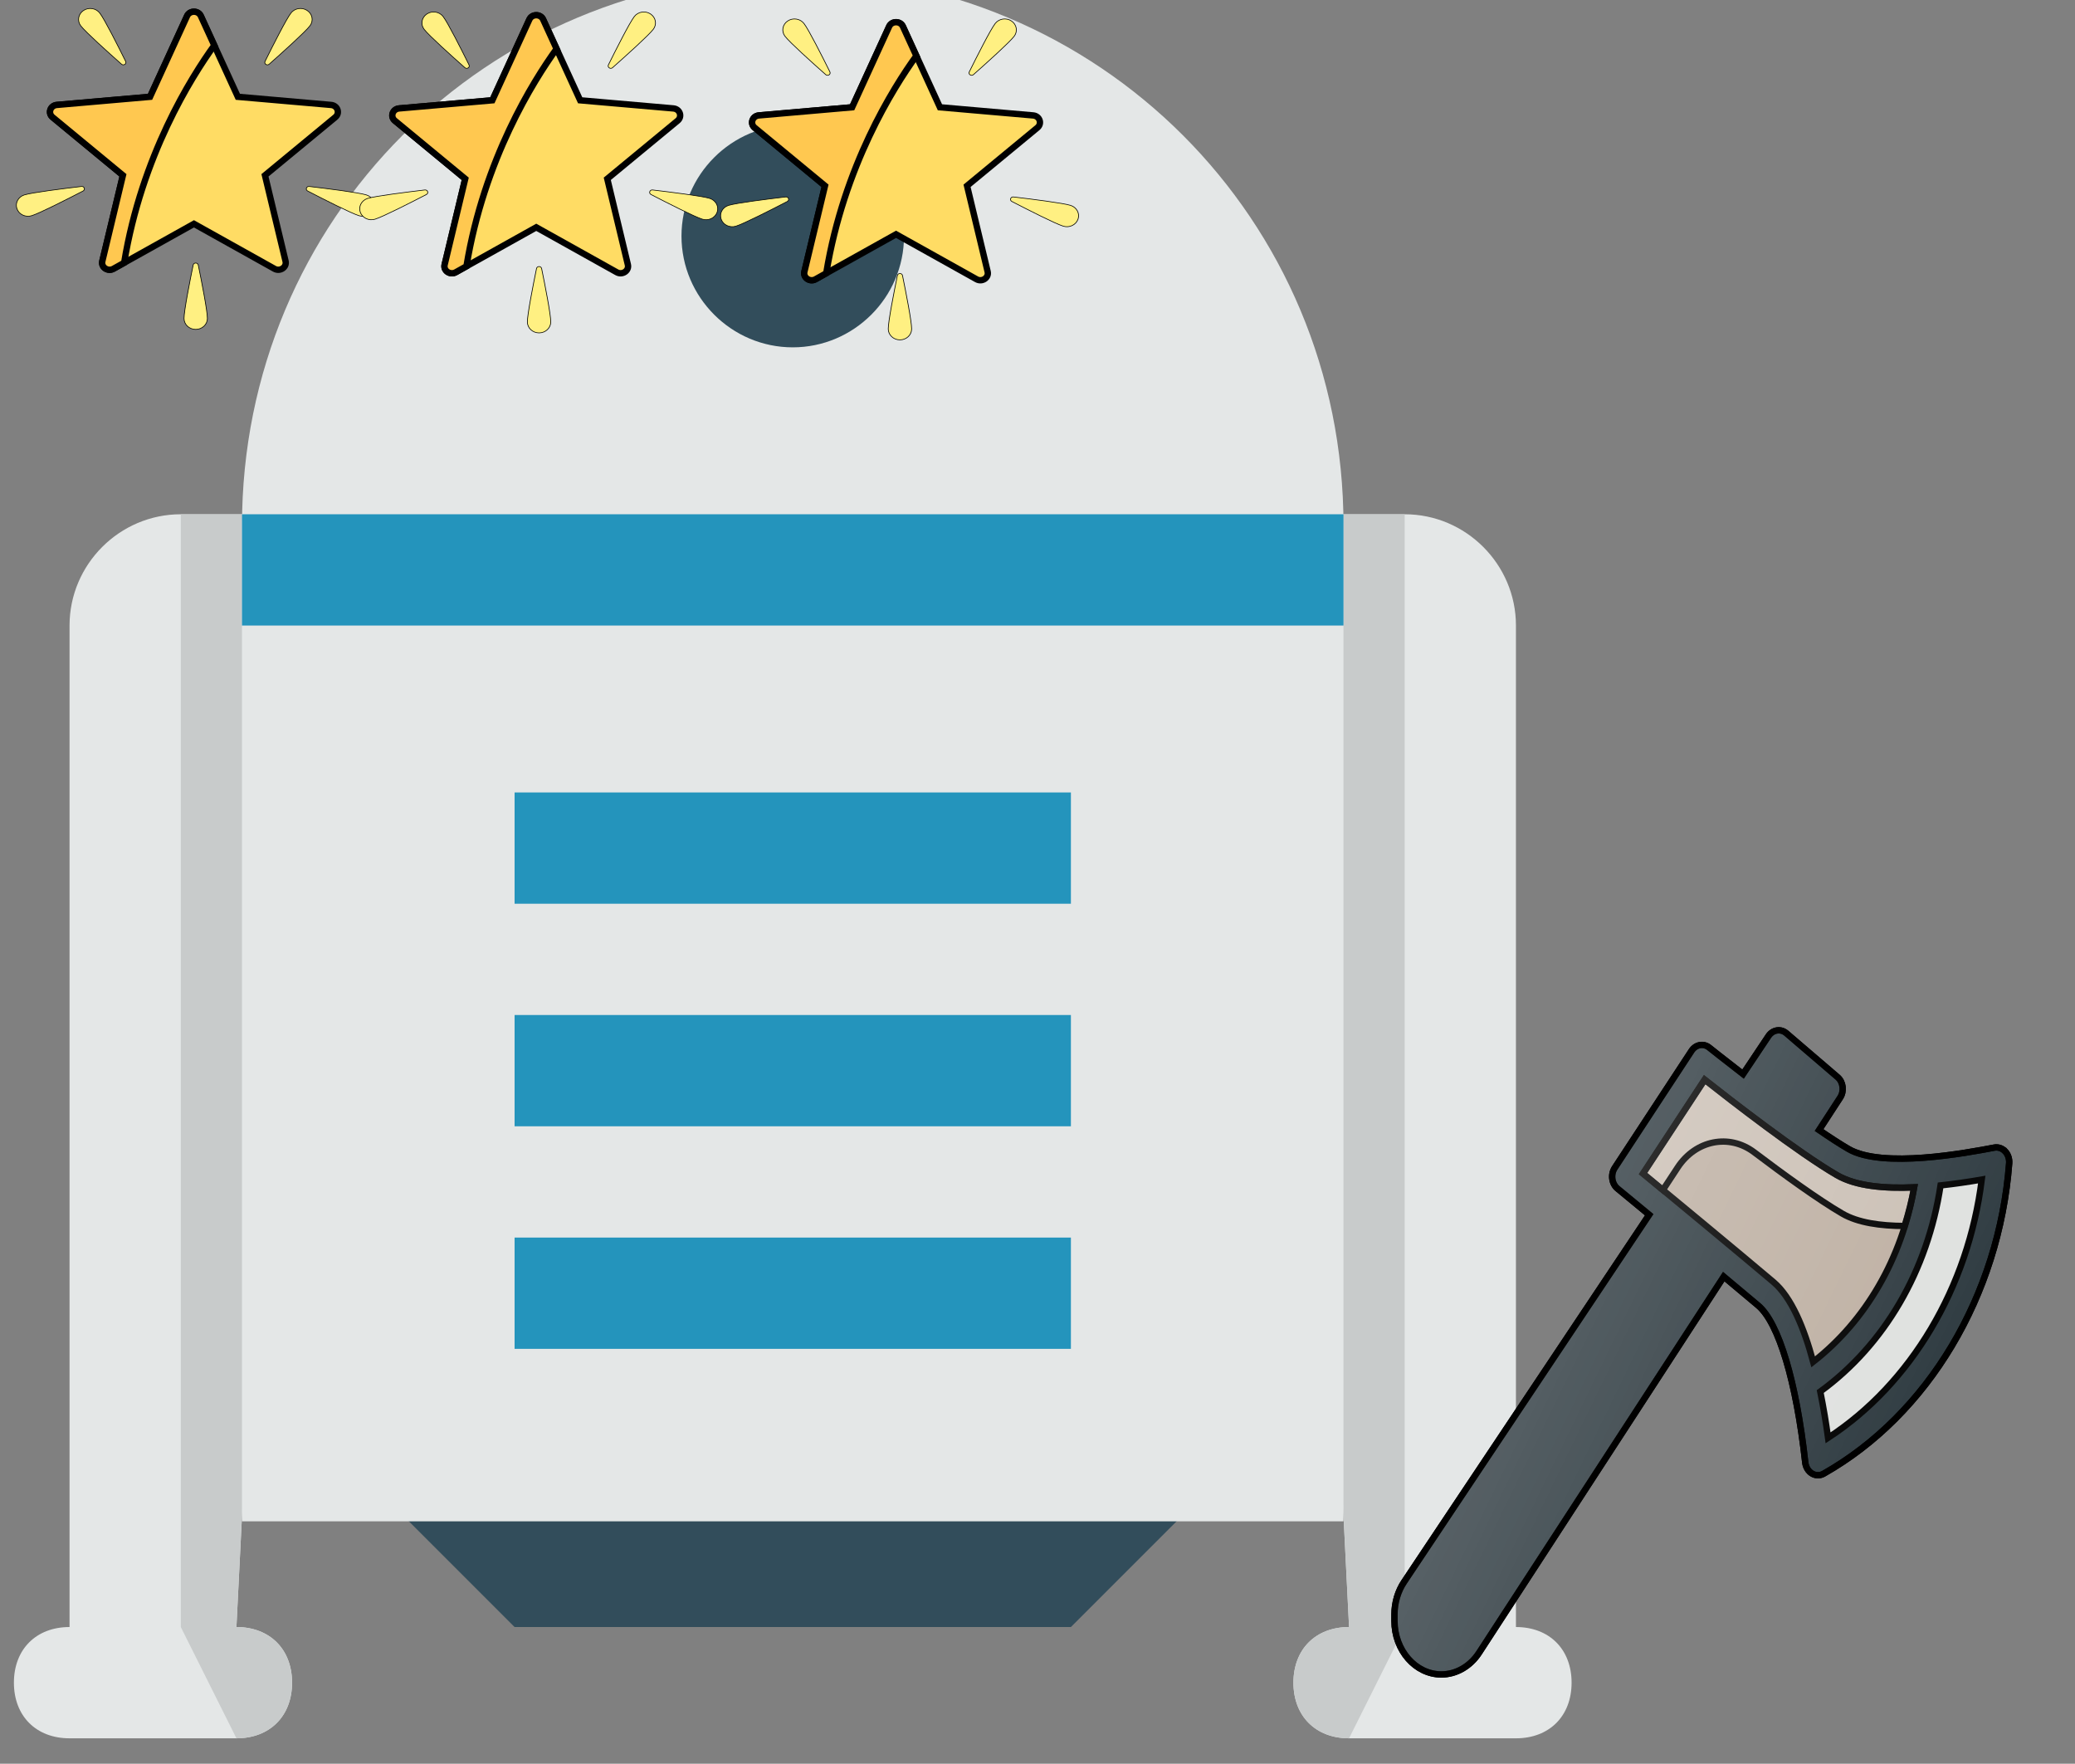 <svg width="326.402" height="277.402" xmlns="http://www.w3.org/2000/svg">
 <rect width="100%" height="100%" fill="#808080" stroke="none"/>
 <g>
  <title>background</title>
  <rect x="-1" y="-1" width="328.402" height="279.402" id="canvas_background" fill="none"/>
 </g>
 <defs>
  <linearGradient id="svg_28" x1="0.198" y1="0.425" x2="0.809" y2="0.736">
   <stop offset="0" stop-opacity="0.2" stop-color="#FFFFFF"/>
   <stop offset="1" stop-opacity="0" stop-color="#FFFFFF"/>
  </linearGradient>
 </defs>
 <g>
  <title>Layer 1</title>
  <g id="svg_1">
   <path d="m28.441,80.883c-9.626,0 -17.502,7.876 -17.502,17.502l0,157.515c-5.251,0 -8.751,3.5 -8.751,8.751s3.5,8.751 8.751,8.751l26.253,0c5.251,0 8.751,-3.5 8.751,-8.751s-3.5,-8.751 -8.751,-8.751l8.751,-175.017c0,0 -17.502,0 -17.502,0zm210.021,175.017l0,-157.515c0,-9.626 -7.876,-17.502 -17.502,-17.502l-17.502,0l8.752,175.017c-5.251,0 -8.751,3.5 -8.751,8.751s3.5,8.751 8.751,8.751l26.253,0c5.251,0 8.751,-3.5 8.751,-8.751s-3.502,-8.751 -8.752,-8.751z" fill="#E4E7E7" id="svg_2"/>
   <g id="svg_3">
    <path d="m45.942,264.651c0,-5.251 -3.5,-8.751 -8.751,-8.751l8.751,-175.017l-17.501,0l0,175.017l8.751,17.502c5.25,0 8.75,-3.5 8.75,-8.751zm175.018,-183.768l-17.502,0l8.752,175.017c-5.251,0 -8.751,3.5 -8.751,8.751s3.5,8.751 8.751,8.751l8.751,-17.502l0,-175.017l-0.001,0z" fill="#C8CBCB" id="svg_4"/>
   </g>
   <path d="m63.444,238.399l122.512,0l-17.502,17.501l-87.508,0l-17.502,-17.501z" fill="#324D5B" id="svg_5"/>
   <path d="m124.701,-4c48.13,0 86.633,38.504 86.633,86.633l0,156.64l-173.267,0l0,-156.64c0,-48.129 38.503,-86.633 86.634,-86.633z" fill="#E4E7E7" id="svg_6"/>
   <path d="m124.701,19.627c9.626,0 17.502,7.876 17.502,17.502s-7.876,17.502 -17.502,17.502s-17.502,-7.876 -17.502,-17.502s7.875,-17.502 17.502,-17.502z" fill="#324D5B" id="svg_7"/>
   <path d="m38.067,80.883l0,17.502l173.267,0l0,-17.502l-173.267,0zm42.879,61.256l87.509,0l0,-17.502l-87.509,0l0,17.502zm0,35.004l87.509,0l0,-17.502l-87.509,0l0,17.502zm0,35.003l87.509,0l0,-17.502l-87.509,0l0,17.502z" fill="#2494BC" id="svg_8"/>
  </g>
  <g id="svg_9"/>
  <g id="svg_10"/>
  <g id="svg_11"/>
  <g id="svg_12"/>
  <g id="svg_13"/>
  <g id="svg_14"/>
  <g id="svg_15"/>
  <g id="svg_16"/>
  <g id="svg_17"/>
  <g id="svg_18"/>
  <g id="svg_19"/>
  <g id="svg_20"/>
  <g id="svg_21"/>
  <g id="svg_22"/>
  <g id="svg_23"/>
  <g id="svg_53" stroke="null">
   <path d="m315.405,181.076c-0.46,-0.481 -1.09,-0.697 -1.7,-0.58c-4.344,0.825 -17.572,3.332 -22.932,0.218c-1.337,-0.777 -2.928,-1.812 -4.631,-2.98l3.321,-5.106c0.661,-1.019 0.48,-2.455 -0.409,-3.215l-8.058,-6.908c-0.881,-0.753 -2.133,-0.558 -2.809,0.445l-3.999,5.986c-3.08,-2.374 -5.274,-4.128 -5.33,-4.174c-0.881,-0.706 -2.109,-0.492 -2.77,0.506l-12.087,18.42c-0.323,0.495 -0.46,1.115 -0.378,1.727c0.083,0.612 0.374,1.16 0.811,1.52c0,0 2.058,1.696 4.988,4.119l-38.55,57.742c-0.98,1.459 -1.519,3.276 -1.519,5.118l0,1.01c0,4.65 3.309,8.432 7.378,8.432c2.322,0 4.537,-1.271 5.922,-3.4l38.494,-59.17c2.048,1.709 3.947,3.3 5.429,4.555c3.223,2.725 5.985,11.949 7.393,24.671c0.083,0.738 0.472,1.387 1.047,1.738c0.295,0.182 0.626,0.274 0.952,0.274c0.307,0 0.614,-0.079 0.893,-0.238c16.412,-9.291 27.594,-27.997 29.184,-48.818c0.055,-0.708 -0.181,-1.408 -0.638,-1.891l0,-0z" fill="#303C42" id="svg_30" stroke="null"/>
   <g id="svg_31" stroke="null">
    <path d="m5626.814,4585.393l25.708,19.281l-12.354,16.617c-9.216,-5.815 -18.512,-11.853 -27.289,-17.647l13.935,-18.251z" fill="#8E532A" id="svg_32" stroke="null"/>
    <path d="m5358.043,5000.706c-3.333,4.479 -8.646,7.146 -14.229,7.146c-9.771,0 -17.729,-7.958 -17.729,-17.729l0,-4.677c0,-3.865 1.292,-7.677 3.646,-10.75l204.46,-267.938c8.822,6.393 18.22,13.215 27.549,20l-203.697,273.948z" fill="#8E532A" id="svg_33" stroke="null"/>
   </g>
   <path d="m278.974,201.641c-5.442,-4.605 -16.357,-13.628 -20.52,-17.064l9.691,-14.768c4.049,3.193 14.708,11.472 20.803,15.013c2.987,1.734 7.44,2.134 12.153,1.927c-1.95,11.219 -7.6,20.975 -15.883,27.44c-1.423,-5.289 -3.416,-10.152 -6.245,-12.548l0,-0z" fill="#BEB0A3" id="svg_34" stroke="null"/>
   <path d="m263.893,183.633c2.834,-4.319 8.115,-5.376 12.056,-2.398c4.606,3.48 10.092,7.459 13.846,9.641c2.48,1.44 5.988,1.931 9.8,1.947c0.612,-1.973 1.143,-3.987 1.506,-6.073c-4.714,0.207 -9.166,-0.194 -12.153,-1.927c-6.095,-3.541 -16.754,-11.82 -20.803,-15.013l-9.691,14.768c0.803,0.662 1.908,1.576 3.125,2.582l2.314,-3.526l0,0z" fill="#FFFFFF" opacity="0.2" id="svg_35" stroke="null"/>
   <path d="m287.559,226.145c-0.306,-2.255 -0.714,-4.752 -1.229,-7.28c10.096,-7.345 16.896,-18.99 18.923,-32.424c2.216,-0.239 4.416,-0.565 6.481,-0.922c-2.117,16.976 -11.131,32.118 -24.175,40.626z" fill="#DFE1DF" id="svg_36" stroke="null"/>
   <path d="m315.405,181.076c-0.46,-0.481 -1.09,-0.697 -1.7,-0.58c-4.344,0.825 -17.572,3.332 -22.932,0.218c-1.337,-0.777 -2.928,-1.812 -4.631,-2.98l3.321,-5.106c0.661,-1.019 0.48,-2.455 -0.409,-3.215l-8.058,-6.908c-0.881,-0.753 -2.133,-0.558 -2.809,0.445l-3.999,5.986c-3.08,-2.374 -5.274,-4.128 -5.33,-4.174c-0.881,-0.706 -2.109,-0.492 -2.77,0.506l-12.087,18.42c-0.323,0.495 -0.46,1.115 -0.378,1.727c0.083,0.612 0.374,1.16 0.811,1.52c0,0 2.058,1.696 4.988,4.119l-38.55,57.742c-0.98,1.459 -1.519,3.276 -1.519,5.118l0,1.01c0,4.65 3.309,8.432 7.378,8.432c2.322,0 4.537,-1.271 5.922,-3.4l38.494,-59.17c2.048,1.709 3.947,3.3 5.429,4.555c3.223,2.725 5.985,11.949 7.393,24.671c0.083,0.738 0.472,1.387 1.047,1.738c0.295,0.182 0.626,0.274 0.952,0.274c0.307,0 0.614,-0.079 0.893,-0.238c16.412,-9.291 27.594,-27.997 29.184,-48.818c0.055,-0.708 -0.181,-1.408 -0.638,-1.891l0,-0z" fill="url(#svg_28)" id="svg_37" stroke="null"/>
   <g id="svg_38" transform="matrix(0.189,0,0,0.216,-782.536,-822.218) " stroke="null"/>
   <g id="svg_39" stroke="null"/>
   <g id="svg_40" transform="matrix(0.189,0,0,0.216,-782.536,-822.218) " stroke="null"/>
   <g id="svg_41" stroke="null"/>
   <g id="svg_42" stroke="null"/>
   <g id="svg_43" stroke="null"/>
   <g id="svg_44" stroke="null"/>
   <g id="svg_45" stroke="null"/>
   <g id="svg_46" stroke="null"/>
   <g id="svg_47" transform="matrix(0.189,0,0,0.216,-782.536,-822.218) " stroke="null"/>
   <g id="svg_48" transform="matrix(0.189,0,0,0.216,-782.536,-822.218) " stroke="null"/>
   <g id="svg_49" transform="matrix(0.189,0,0,0.216,-782.536,-822.218) " stroke="null"/>
   <g id="svg_50" transform="matrix(0.189,0,0,0.216,-782.536,-822.218) " stroke="null"/>
   <g id="svg_51" transform="matrix(0.189,0,0,0.216,-782.536,-822.218) " stroke="null"/>
   <g id="svg_52" transform="matrix(0.189,0,0,0.216,-782.536,-822.218) " stroke="null"/>
  </g>
  <g stroke="null" id="svg_76">
   <path stroke="null" id="svg_29" fill="#FFDC64" d="m52.081,16.505l-14.667,-1.279l-5.826,-12.716c-0.408,-0.89 -1.751,-0.89 -2.159,0l-5.826,12.716l-14.667,1.279c-1.027,0.089 -1.442,1.29 -0.667,1.93l11.066,9.138l-3.239,13.507c-0.227,0.946 0.86,1.688 1.747,1.193l12.665,-7.069l12.665,7.069c0.887,0.495 1.973,-0.247 1.747,-1.193l-3.239,-13.507l11.066,-9.138c0.775,-0.64 0.36,-1.841 -0.667,-1.93z"/>
   <g stroke="null" transform="matrix(0.11,0,0,0.103,-41.816,-27.019) " id="svg_54">
    <path stroke="null" id="svg_55" fill="#FFF082" d="m522.785,282.209c6.818,9.47 26.062,50.14 37.064,73.842c1.73,3.726 -2.945,7.092 -5.93,4.269c-18.987,-17.952 -51.452,-49.104 -58.27,-58.575c-5.395,-7.493 -3.694,-17.941 3.8,-23.336c7.493,-5.395 17.941,-3.693 23.336,3.8z"/>
    <path stroke="null" id="svg_56" fill="#FFF082" d="m796.229,282.209c-6.818,9.47 -26.062,50.14 -37.064,73.842c-1.73,3.726 2.945,7.092 5.93,4.269c18.987,-17.952 51.451,-49.105 58.27,-58.575c5.395,-7.493 3.694,-17.941 -3.8,-23.336c-7.493,-5.395 -17.941,-3.693 -23.336,3.8z"/>
    <path stroke="null" id="svg_57" fill="#FFF082" d="m903.968,559.915c-11.094,-3.618 -55.689,-9.595 -81.612,-12.875c-4.075,-0.516 -5.861,4.961 -2.266,6.947c22.873,12.635 62.416,34.099 73.51,37.717c8.778,2.863 18.215,-1.932 21.078,-10.711c2.863,-8.779 -1.932,-18.215 -10.71,-21.078z"/>
    <path stroke="null" id="svg_58" fill="#FFF082" d="m415.046,559.915c11.094,-3.618 55.689,-9.595 81.612,-12.875c4.075,-0.516 5.861,4.961 2.266,6.947c-22.873,12.635 -62.416,34.099 -73.51,37.717c-8.778,2.863 -18.215,-1.932 -21.078,-10.711s1.932,-18.215 10.71,-21.078z"/>
    <path stroke="null" id="svg_59" fill="#FFF082" d="m643.301,748.596c0,-11.669 8.145,-55.919 13.065,-81.582c0.773,-4.034 6.534,-4.034 7.307,0c4.92,25.663 13.065,69.913 13.065,81.582c0,9.233 -7.485,16.718 -16.718,16.718c-9.234,0.001 -16.719,-7.485 -16.719,-16.718z"/>
   </g>
   <path stroke="null" id="svg_60" fill="#FFC850" d="m33.707,7.134l-2.119,-4.624c-0.408,-0.89 -1.751,-0.89 -2.159,0l-5.826,12.716l-14.667,1.279c-1.027,0.089 -1.442,1.29 -0.667,1.93l11.066,9.138l-3.239,13.507c-0.227,0.946 0.86,1.688 1.747,1.193l1.686,-0.941c2.763,-16.815 10.532,-29.158 14.177,-34.197z"/>
   <g stroke="null" transform="matrix(0.11,0,0,0.103,-41.816,-27.019) " id="svg_61"/>
   <g stroke="null" transform="matrix(0.11,0,0,0.103,-41.816,-27.019) " id="svg_62"/>
   <g stroke="null" transform="matrix(0.11,0,0,0.103,-41.816,-27.019) " id="svg_63"/>
   <g stroke="null" transform="matrix(0.11,0,0,0.103,-41.816,-27.019) " id="svg_64"/>
   <g stroke="null" transform="matrix(0.11,0,0,0.103,-41.816,-27.019) " id="svg_65"/>
   <g stroke="null" transform="matrix(0.11,0,0,0.103,-41.816,-27.019) " id="svg_66"/>
   <g stroke="null" transform="matrix(0.11,0,0,0.103,-41.816,-27.019) " id="svg_67"/>
   <g stroke="null" transform="matrix(0.11,0,0,0.103,-41.816,-27.019) " id="svg_68"/>
   <g stroke="null" transform="matrix(0.11,0,0,0.103,-41.816,-27.019) " id="svg_69"/>
   <g stroke="null" transform="matrix(0.11,0,0,0.103,-41.816,-27.019) " id="svg_70"/>
   <g stroke="null" transform="matrix(0.11,0,0,0.103,-41.816,-27.019) " id="svg_71"/>
   <g stroke="null" transform="matrix(0.11,0,0,0.103,-41.816,-27.019) " id="svg_72"/>
   <g stroke="null" transform="matrix(0.11,0,0,0.103,-41.816,-27.019) " id="svg_73"/>
   <g stroke="null" transform="matrix(0.11,0,0,0.103,-41.816,-27.019) " id="svg_74"/>
   <g stroke="null" transform="matrix(0.11,0,0,0.103,-41.816,-27.019) " id="svg_75"/>
  </g>
  <g stroke="null" id="svg_100">
   <path stroke="null" id="svg_77" fill="#FFDC64" d="m105.927,17.054l-14.667,-1.279l-5.826,-12.716c-0.408,-0.89 -1.751,-0.89 -2.159,0l-5.826,12.716l-14.667,1.279c-1.027,0.089 -1.442,1.29 -0.667,1.93l11.066,9.138l-3.239,13.507c-0.227,0.946 0.86,1.688 1.747,1.193l12.665,-7.069l12.665,7.069c0.887,0.495 1.973,-0.247 1.747,-1.193l-3.239,-13.507l11.066,-9.138c0.775,-0.64 0.36,-1.841 -0.667,-1.93z"/>
   <g stroke="null" transform="matrix(0.11,0,0,0.103,-41.816,-27.019) " id="svg_83">
    <path stroke="null" id="svg_78" fill="#FFF082" d="m1013.792,287.54c6.818,9.47 26.062,50.14 37.064,73.842c1.73,3.726 -2.945,7.092 -5.93,4.269c-18.987,-17.952 -51.452,-49.104 -58.27,-58.575c-5.395,-7.493 -3.694,-17.941 3.8,-23.336c7.493,-5.395 17.941,-3.693 23.336,3.8z"/>
    <path stroke="null" id="svg_79" fill="#FFF082" d="m1287.236,287.54c-6.818,9.47 -26.062,50.14 -37.064,73.842c-1.73,3.726 2.945,7.092 5.93,4.269c18.987,-17.952 51.451,-49.105 58.27,-58.575c5.395,-7.493 3.694,-17.941 -3.8,-23.336c-7.493,-5.395 -17.941,-3.693 -23.336,3.8z"/>
    <path stroke="null" id="svg_80" fill="#FFF082" d="m1394.975,565.246c-11.094,-3.618 -55.689,-9.595 -81.612,-12.875c-4.075,-0.516 -5.861,4.961 -2.266,6.947c22.873,12.635 62.416,34.099 73.51,37.717c8.778,2.863 18.215,-1.932 21.078,-10.711c2.863,-8.779 -1.932,-18.215 -10.71,-21.078z"/>
    <path stroke="null" id="svg_81" fill="#FFF082" d="m906.053,565.246c11.094,-3.618 55.689,-9.595 81.612,-12.875c4.075,-0.516 5.861,4.961 2.266,6.947c-22.873,12.635 -62.416,34.099 -73.51,37.717c-8.778,2.863 -18.215,-1.932 -21.078,-10.711s1.932,-18.215 10.71,-21.078z"/>
    <path stroke="null" id="svg_82" fill="#FFF082" d="m1134.308,753.927c0,-11.669 8.145,-55.919 13.065,-81.582c0.773,-4.034 6.534,-4.034 7.307,0c4.92,25.663 13.065,69.913 13.065,81.582c0,9.233 -7.485,16.718 -16.718,16.718c-9.234,0.001 -16.719,-7.485 -16.719,-16.718z"/>
   </g>
   <path stroke="null" id="svg_84" fill="#FFC850" d="m87.553,7.683l-2.119,-4.624c-0.408,-0.89 -1.751,-0.89 -2.159,0l-5.826,12.716l-14.667,1.279c-1.027,0.089 -1.442,1.29 -0.667,1.93l11.066,9.138l-3.239,13.507c-0.227,0.946 0.86,1.688 1.747,1.193l1.686,-0.941c2.763,-16.815 10.532,-29.158 14.177,-34.197z"/>
   <g stroke="null" transform="matrix(0.11,0,0,0.103,-41.816,-27.019) " id="svg_85"/>
   <g stroke="null" transform="matrix(0.11,0,0,0.103,-41.816,-27.019) " id="svg_86"/>
   <g stroke="null" transform="matrix(0.11,0,0,0.103,-41.816,-27.019) " id="svg_87"/>
   <g stroke="null" transform="matrix(0.11,0,0,0.103,-41.816,-27.019) " id="svg_88"/>
   <g stroke="null" transform="matrix(0.11,0,0,0.103,-41.816,-27.019) " id="svg_89"/>
   <g stroke="null" transform="matrix(0.11,0,0,0.103,-41.816,-27.019) " id="svg_90"/>
   <g stroke="null" transform="matrix(0.11,0,0,0.103,-41.816,-27.019) " id="svg_91"/>
   <g stroke="null" transform="matrix(0.11,0,0,0.103,-41.816,-27.019) " id="svg_92"/>
   <g stroke="null" transform="matrix(0.11,0,0,0.103,-41.816,-27.019) " id="svg_93"/>
   <g stroke="null" transform="matrix(0.11,0,0,0.103,-41.816,-27.019) " id="svg_94"/>
   <g stroke="null" transform="matrix(0.11,0,0,0.103,-41.816,-27.019) " id="svg_95"/>
   <g stroke="null" transform="matrix(0.11,0,0,0.103,-41.816,-27.019) " id="svg_96"/>
   <g stroke="null" transform="matrix(0.11,0,0,0.103,-41.816,-27.019) " id="svg_97"/>
   <g stroke="null" transform="matrix(0.11,0,0,0.103,-41.816,-27.019) " id="svg_98"/>
   <g stroke="null" transform="matrix(0.11,0,0,0.103,-41.816,-27.019) " id="svg_99"/>
  </g>
  <g stroke="null" id="svg_124">
   <path stroke="null" id="svg_101" fill="#FFDC64" d="m162.52,18.153l-14.667,-1.279l-5.826,-12.716c-0.408,-0.89 -1.751,-0.89 -2.159,0l-5.826,12.716l-14.667,1.279c-1.027,0.089 -1.442,1.29 -0.667,1.93l11.066,9.138l-3.239,13.507c-0.227,0.946 0.86,1.688 1.747,1.193l12.665,-7.069l12.665,7.069c0.887,0.495 1.973,-0.247 1.747,-1.193l-3.239,-13.507l11.066,-9.138c0.775,-0.64 0.36,-1.841 -0.667,-1.93z"/>
   <g stroke="null" transform="matrix(0.11,0,0,0.103,-41.816,-27.019) " id="svg_107">
    <path stroke="null" id="svg_102" fill="#FFF082" d="m1529.85,298.2c6.818,9.47 26.062,50.14 37.064,73.842c1.73,3.726 -2.945,7.092 -5.93,4.269c-18.987,-17.952 -51.452,-49.104 -58.27,-58.575c-5.395,-7.493 -3.694,-17.941 3.8,-23.336c7.493,-5.395 17.941,-3.693 23.336,3.8z"/>
    <path stroke="null" id="svg_103" fill="#FFF082" d="m1803.294,298.2c-6.818,9.47 -26.062,50.14 -37.064,73.842c-1.73,3.726 2.945,7.092 5.93,4.269c18.987,-17.952 51.451,-49.105 58.27,-58.575c5.395,-7.493 3.694,-17.941 -3.8,-23.336c-7.493,-5.395 -17.941,-3.693 -23.336,3.8z"/>
    <path stroke="null" id="svg_104" fill="#FFF082" d="m1911.033,575.906c-11.094,-3.618 -55.689,-9.595 -81.612,-12.875c-4.075,-0.516 -5.861,4.961 -2.266,6.947c22.873,12.635 62.416,34.099 73.51,37.717c8.778,2.863 18.215,-1.932 21.078,-10.711c2.863,-8.779 -1.932,-18.215 -10.71,-21.078z"/>
    <path stroke="null" id="svg_105" fill="#FFF082" d="m1422.111,575.906c11.094,-3.618 55.689,-9.595 81.612,-12.875c4.075,-0.516 5.861,4.961 2.266,6.947c-22.873,12.635 -62.416,34.099 -73.51,37.717c-8.778,2.863 -18.215,-1.932 -21.078,-10.711s1.932,-18.215 10.71,-21.078z"/>
    <path stroke="null" id="svg_106" fill="#FFF082" d="m1650.366,764.587c0,-11.669 8.145,-55.919 13.065,-81.582c0.773,-4.034 6.534,-4.034 7.307,0c4.92,25.663 13.065,69.913 13.065,81.582c0,9.233 -7.485,16.718 -16.718,16.718c-9.234,0.001 -16.719,-7.485 -16.719,-16.718z"/>
   </g>
   <path stroke="null" id="svg_108" fill="#FFC850" d="m144.146,8.782l-2.119,-4.624c-0.408,-0.89 -1.751,-0.89 -2.159,0l-5.826,12.716l-14.667,1.279c-1.027,0.089 -1.442,1.29 -0.667,1.93l11.066,9.138l-3.239,13.507c-0.227,0.946 0.86,1.688 1.747,1.193l1.686,-0.941c2.763,-16.815 10.532,-29.158 14.177,-34.197z"/>
   <g stroke="null" transform="matrix(0.11,0,0,0.103,-41.816,-27.019) " id="svg_109"/>
   <g stroke="null" transform="matrix(0.11,0,0,0.103,-41.816,-27.019) " id="svg_110"/>
   <g stroke="null" transform="matrix(0.11,0,0,0.103,-41.816,-27.019) " id="svg_111"/>
   <g stroke="null" transform="matrix(0.11,0,0,0.103,-41.816,-27.019) " id="svg_112"/>
   <g stroke="null" transform="matrix(0.11,0,0,0.103,-41.816,-27.019) " id="svg_113"/>
   <g stroke="null" transform="matrix(0.11,0,0,0.103,-41.816,-27.019) " id="svg_114"/>
   <g stroke="null" transform="matrix(0.11,0,0,0.103,-41.816,-27.019) " id="svg_115"/>
   <g stroke="null" transform="matrix(0.11,0,0,0.103,-41.816,-27.019) " id="svg_116"/>
   <g stroke="null" transform="matrix(0.11,0,0,0.103,-41.816,-27.019) " id="svg_117"/>
   <g stroke="null" transform="matrix(0.11,0,0,0.103,-41.816,-27.019) " id="svg_118"/>
   <g stroke="null" transform="matrix(0.11,0,0,0.103,-41.816,-27.019) " id="svg_119"/>
   <g stroke="null" transform="matrix(0.11,0,0,0.103,-41.816,-27.019) " id="svg_120"/>
   <g stroke="null" transform="matrix(0.11,0,0,0.103,-41.816,-27.019) " id="svg_121"/>
   <g stroke="null" transform="matrix(0.11,0,0,0.103,-41.816,-27.019) " id="svg_122"/>
   <g stroke="null" transform="matrix(0.11,0,0,0.103,-41.816,-27.019) " id="svg_123"/>
  </g>
 </g>
</svg>